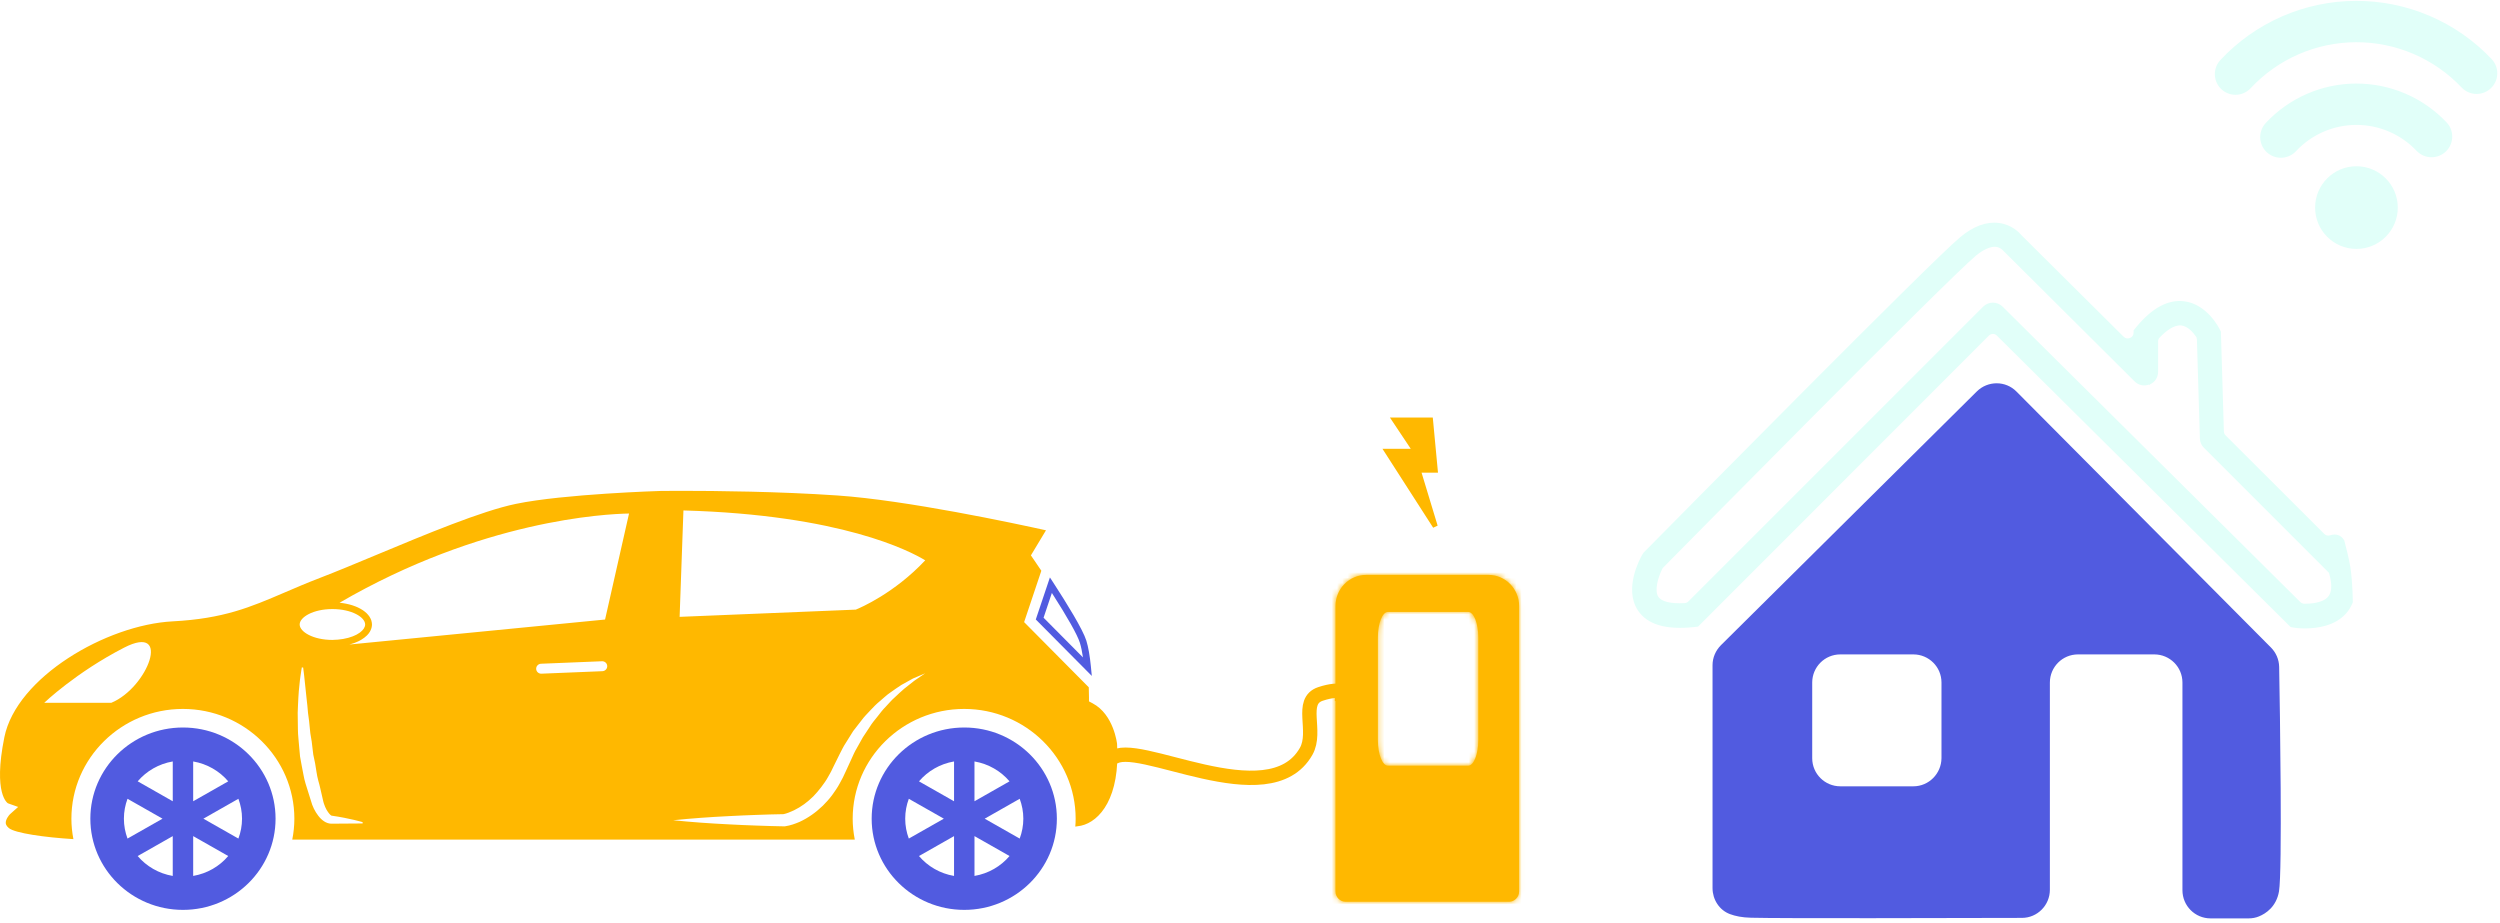 <svg width="474" height="175" viewBox="0 0 474 175" fill="none" xmlns="http://www.w3.org/2000/svg">
<path d="M446.035 112.069C446.035 112.038 446.035 112.038 446.035 112.069C445.972 110.541 445.848 109.044 445.629 107.516C445.349 105.801 444.881 104.117 444.475 102.464C443.758 101.279 442.76 101.248 441.981 101.435C441.918 101.466 441.856 101.466 441.794 101.498C441.388 101.622 440.983 101.529 440.671 101.217L421.96 82.538C421.773 82.35 421.649 82.07 421.649 81.789L421.087 63.047V62.892L420.869 62.455C420.775 62.268 418.499 57.653 414.102 57.122C411.046 56.748 408.021 58.401 405.058 61.987L404.528 62.642V63.079C404.528 63.546 404.279 63.921 403.842 64.076C403.437 64.264 402.969 64.17 402.657 63.858L383.323 44.649C382.886 44.119 381.452 42.591 379.02 42.279C376.65 41.967 374.155 42.871 371.629 44.992C366.141 49.545 317.244 99.096 311.693 104.71L311.568 104.866L311.35 105.209C310.976 105.863 307.826 111.601 310.539 115.718C312.285 118.399 315.84 119.46 321.142 118.898L321.952 118.805L377.086 63.64C377.523 63.203 378.209 63.203 378.614 63.64L434.309 118.898L435.058 119.023C435.214 119.054 435.962 119.148 437.022 119.148C439.424 119.148 442.729 118.649 444.818 116.31C445.38 115.686 445.785 114.969 446.097 114.19C446.066 113.441 446.066 112.755 446.035 112.069ZM320.113 114.034C319.925 114.221 319.676 114.346 319.427 114.346C316.776 114.501 314.998 114.065 314.406 113.129C313.689 112.038 314.281 109.606 315.185 107.828C315.217 107.734 315.279 107.672 315.373 107.579C317.587 105.333 369.321 52.881 374.623 48.484C376.057 47.299 377.398 46.707 378.427 46.8C379.269 46.894 379.737 47.455 379.768 47.486L404.715 72.309C405.464 73.058 406.524 73.276 407.491 72.902L407.647 73.058V72.871C408.614 72.434 409.175 71.53 409.175 70.469V64.731C409.175 64.451 409.268 64.17 409.487 63.983C410.547 62.86 412.137 61.551 413.572 61.706C414.85 61.862 415.848 63.079 416.347 63.796C416.472 63.952 416.534 64.17 416.534 64.388L417.096 83.13C417.127 83.816 417.376 84.44 417.875 84.908L441.575 108.608L441.669 108.951C442.199 110.915 442.105 112.35 441.388 113.161C440.328 114.377 437.927 114.47 436.929 114.47C436.648 114.47 436.367 114.346 436.149 114.158L379.706 58.151C379.463 57.907 379.173 57.713 378.855 57.58C378.537 57.448 378.195 57.38 377.85 57.38C377.505 57.38 377.164 57.448 376.845 57.58C376.527 57.713 376.238 57.907 375.995 58.151L320.113 114.034Z" fill="#E1FFF9"/>
<path d="M430.568 122.766L382.326 74.243C380.268 72.153 376.9 72.153 374.81 74.212L326.288 122.329C325.29 123.327 324.697 124.699 324.697 126.102V168.388C324.697 170.54 325.976 172.567 328.003 173.315C329.001 173.689 330.31 173.97 331.994 174.001C337.389 174.157 370.32 174.064 383.355 174.032C386.286 174.032 388.656 171.631 388.656 168.7V129.408C388.656 126.476 391.026 124.075 393.989 124.075H408.458C411.39 124.075 413.791 126.445 413.791 129.408V168.793C413.791 171.725 416.161 174.126 419.123 174.126H426.358C427.013 174.126 427.699 174.001 428.291 173.752C429.601 173.222 431.597 171.912 432.096 169.012C432.751 165.207 432.283 134.803 432.127 126.414C432.096 125.042 431.535 123.732 430.568 122.766ZM362.773 149.085H348.927C345.996 149.085 343.595 146.715 343.595 143.753V129.408C343.595 126.476 345.965 124.075 348.927 124.075H362.773C365.705 124.075 368.106 126.445 368.106 129.408V143.753C368.075 146.684 365.705 149.085 362.773 149.085Z" fill="#515BE0"/>
<mask id="path-3-inside-1_102_4397" fill="white">
<path fill-rule="evenodd" clip-rule="evenodd" d="M253.209 159.191V114.891C253.209 111.643 255.812 109 259.012 109H282.223C285.423 109 288.026 111.643 288.026 114.891V159.191H288.026V169.01C288.026 170.094 287.161 170.973 286.092 170.973H255.143L255.111 170.973C254.056 170.956 253.207 170.084 253.207 169.009V159.191H253.209ZM263.15 145.17H278.38C279.432 145.17 280.284 142.995 280.284 140.311V120.879C280.284 118.195 279.432 116.02 278.38 116.02H263.15C262.098 116.02 261.246 118.195 261.246 120.879V140.312C261.246 142.995 262.098 145.17 263.15 145.17Z"/>
</mask>
<path fill-rule="evenodd" clip-rule="evenodd" d="M253.209 159.191V114.891C253.209 111.643 255.812 109 259.012 109H282.223C285.423 109 288.026 111.643 288.026 114.891V159.191H288.026V169.01C288.026 170.094 287.161 170.973 286.092 170.973H255.143L255.111 170.973C254.056 170.956 253.207 170.084 253.207 169.009V159.191H253.209ZM263.15 145.17H278.38C279.432 145.17 280.284 142.995 280.284 140.311V120.879C280.284 118.195 279.432 116.02 278.38 116.02H263.15C262.098 116.02 261.246 118.195 261.246 120.879V140.312C261.246 142.995 262.098 145.17 263.15 145.17Z" fill="#FFB800"/>
<path d="M253.209 159.191H255.928V161.911H253.209V159.191ZM288.026 159.191V161.911H285.307V159.191H288.026ZM288.026 159.191V156.472H290.746V159.191H288.026ZM255.143 170.973V173.693H255.132L255.12 173.693L255.143 170.973ZM255.111 170.973L255.088 173.693L255.078 173.692L255.067 173.692L255.111 170.973ZM253.207 159.191H250.487V156.472H253.207V159.191ZM255.928 114.891V159.191H250.489V114.891H255.928ZM259.012 111.72C257.352 111.72 255.928 113.106 255.928 114.891H250.489C250.489 110.179 254.271 106.28 259.012 106.28V111.72ZM282.223 111.72H259.012V106.28H282.223V111.72ZM285.307 114.891C285.307 113.106 283.883 111.72 282.223 111.72V106.28C286.964 106.28 290.746 110.179 290.746 114.891H285.307ZM285.307 159.191V114.891H290.746V159.191H285.307ZM288.026 156.472H288.026V161.911H288.026V156.472ZM290.746 159.191V169.01H285.307V159.191H290.746ZM290.746 169.01C290.746 171.558 288.701 173.693 286.092 173.693V168.253C285.62 168.253 285.307 168.631 285.307 169.01H290.746ZM286.092 173.693H255.143V168.253H286.092V173.693ZM255.12 173.693L255.088 173.693L255.133 168.253L255.166 168.254L255.12 173.693ZM255.067 173.692C252.493 173.651 250.487 171.534 250.487 169.009H255.927C255.927 168.634 255.62 168.261 255.154 168.254L255.067 173.692ZM250.487 169.009V159.191H255.927V169.009H250.487ZM253.207 156.472H253.209V161.911H253.207V156.472ZM278.38 147.889H263.15V142.45H278.38V147.889ZM283.004 140.311C283.004 141.905 282.756 143.471 282.259 144.739C282.014 145.365 281.654 146.056 281.116 146.637C280.575 147.221 279.653 147.889 278.38 147.889V142.45C277.634 142.45 277.212 142.847 277.127 142.939C277.044 143.028 277.095 143.008 277.195 142.755C277.387 142.264 277.565 141.402 277.565 140.311H283.004ZM283.004 120.879V140.311H277.565V120.879H283.004ZM278.38 113.3C279.653 113.3 280.575 113.969 281.116 114.553C281.654 115.134 282.014 115.825 282.259 116.451C282.756 117.719 283.004 119.285 283.004 120.879H277.565C277.565 119.788 277.387 118.925 277.195 118.435C277.095 118.182 277.044 118.162 277.127 118.251C277.212 118.343 277.634 118.74 278.38 118.74V113.3ZM263.15 113.3H278.38V118.74H263.15V113.3ZM258.526 120.879C258.526 119.285 258.775 117.719 259.272 116.451C259.517 115.825 259.876 115.134 260.414 114.553C260.955 113.969 261.877 113.3 263.15 113.3V118.74C263.897 118.74 264.318 118.343 264.404 118.251C264.486 118.162 264.435 118.182 264.336 118.435C264.144 118.925 263.966 119.788 263.966 120.879H258.526ZM258.526 140.312V120.879H263.966V140.312H258.526ZM263.15 147.889C261.877 147.889 260.955 147.221 260.414 146.637C259.876 146.056 259.517 145.365 259.272 144.739C258.775 143.471 258.526 141.905 258.526 140.312H263.966C263.966 141.402 264.144 142.264 264.336 142.755C264.435 143.008 264.486 143.028 264.404 142.939C264.318 142.847 263.897 142.45 263.15 142.45V147.889Z" fill="#FFB800" mask="url(#path-3-inside-1_102_4397)"/>
<g filter="url(#filter0_d_102_4397)">
<path d="M264.408 77.176H271.227L272.125 86.687H268.894L272.125 97.342L262.973 83.098H268.356L264.408 77.176Z" fill="#FFB800"/>
<path d="M264.408 77.176H271.227L272.125 86.687H268.894L272.125 97.342L262.973 83.098H268.356L264.408 77.176Z" stroke="#FFB800" stroke-width="0.941"/>
</g>
<path d="M253.088 131.57C255.808 131.57 254.448 130.21 250.368 131.57C246.289 132.93 249.802 138.636 247.649 142.449C240.597 154.934 215.011 139.729 210.932 143.809" stroke="#FFB800" stroke-width="2.72"/>
<path d="M34.69 137.935C24.993 137.935 17.131 145.673 17.131 155.223C17.131 164.771 24.993 172.513 34.69 172.513C44.386 172.513 52.246 164.771 52.246 155.223C52.246 145.674 44.386 137.935 34.69 137.935ZM45.889 155.222C45.889 156.55 45.639 157.818 45.2 158.994L38.563 155.222L45.2 151.449C45.637 152.629 45.889 153.892 45.889 155.222ZM23.492 155.222C23.492 153.892 23.738 152.627 24.176 151.449L30.814 155.222L24.176 158.994C23.738 157.818 23.492 156.55 23.492 155.222ZM43.273 148.141L36.626 151.921V144.37C39.278 144.826 41.612 146.192 43.273 148.141ZM32.755 144.37V151.921L26.107 148.139C27.766 146.192 30.098 144.826 32.755 144.37ZM26.104 162.305L32.752 158.528V166.079C30.098 165.623 27.766 164.256 26.104 162.305ZM36.627 166.076V158.525L43.27 162.302C41.612 164.256 39.279 165.623 36.627 166.076Z" fill="#515BE0"/>
<path d="M207.005 128.154L206.833 126.361C206.632 124.321 206.343 122.679 205.973 121.476C205.302 119.321 202.242 114.374 199.795 110.605L199.063 109.479L196.386 117.452L207.005 128.154ZM199.435 112.42C202.412 117.063 204.285 120.392 204.738 121.85C204.971 122.591 205.166 123.529 205.33 124.645L197.862 117.119L199.435 112.42Z" fill="#515BE0"/>
<path d="M211.793 141.02C211.792 141.01 211.185 135.468 207.153 133.344L206.47 132.984L206.472 132.219C206.472 132.197 206.472 131.438 206.431 130.312L194.173 117.953L197.438 108.212C196.845 107.325 196.319 106.553 195.917 105.969L195.457 105.302L198.319 100.546C192.302 99.213 171.868 94.844 158.792 93.943C147.702 93.179 135.526 93.064 129.258 93.064C126.81 93.064 125.347 93.082 125.347 93.082C125.189 93.086 106.954 93.637 97.802 95.538C91.312 96.883 80.746 101.293 71.425 105.182C67.499 106.819 63.787 108.37 60.667 109.569C58.157 110.534 56.02 111.453 53.953 112.341C47.492 115.115 42.387 117.303 32.74 117.809C20.158 118.466 3.115 128.42 0.824 139.787C-1.358 150.623 1.48 152.294 1.507 152.307L3.443 152.996L1.887 154.38C1.677 154.59 1.069 155.349 1.091 156.02C1.095 156.145 1.113 156.523 1.663 156.99C2.824 157.974 8.541 158.77 13.918 159.098C13.667 157.803 13.538 156.508 13.538 155.228C13.538 143.75 23.019 134.413 34.675 134.413C46.328 134.413 55.811 143.75 55.811 155.228C55.811 156.54 55.675 157.869 55.411 159.194H162.069C161.807 157.866 161.669 156.54 161.669 155.228C161.669 143.75 171.152 134.413 182.806 134.413C194.46 134.413 203.943 143.75 203.943 155.228C203.943 155.715 203.921 156.204 203.877 156.725C204.461 156.649 204.784 156.592 204.967 156.551C208.524 155.757 212.431 151.217 211.793 141.02ZM21.104 133.251H8.384C8.384 133.251 14.389 127.498 23.518 122.801C32.646 118.102 28.067 130.361 21.104 133.251ZM63.025 115.478C66.682 115.478 69.233 117.019 69.233 118.403C69.233 118.917 68.88 119.454 68.248 119.925C68.217 119.947 68.181 119.97 68.146 119.991C67.984 120.109 67.798 120.222 67.599 120.329C67.468 120.396 67.328 120.461 67.183 120.52C67.074 120.569 66.964 120.618 66.849 120.663C66.63 120.745 66.405 120.822 66.165 120.889C66.109 120.906 66.055 120.92 65.998 120.939C65.716 121.015 65.425 121.082 65.119 121.134C65.097 121.139 65.072 121.144 65.049 121.148C64.722 121.204 64.383 121.246 64.035 121.277H63.997C63.675 121.303 63.365 121.33 63.023 121.33C59.366 121.33 56.818 119.789 56.818 118.402C56.819 117.019 59.367 115.478 63.025 115.478ZM68.756 156.129C68.756 156.129 66.39 156.146 62.839 156.171C61.847 156.176 60.963 155.479 60.347 154.672C59.718 153.861 59.221 152.857 58.946 151.798C58.617 150.751 58.275 149.668 57.932 148.564C57.588 147.463 57.451 146.293 57.2 145.149L56.887 143.423C56.835 142.843 56.781 142.264 56.729 141.69C56.651 140.542 56.488 139.417 56.483 138.318C56.469 137.225 56.457 136.164 56.443 135.159C56.465 134.158 56.531 133.208 56.567 132.331C56.592 131.458 56.701 130.66 56.764 129.949C56.83 129.245 56.9 128.625 56.981 128.121C57.118 127.105 57.23 126.532 57.23 126.532L57.484 126.577C57.484 126.577 57.5 126.726 57.531 127.009C57.553 127.291 57.642 127.705 57.681 128.216C57.787 129.231 57.941 130.678 58.125 132.421C58.236 133.282 58.319 134.207 58.401 135.182C58.532 136.153 58.682 137.173 58.756 138.225C58.819 139.28 59.117 140.34 59.2 141.437C59.266 141.982 59.334 142.531 59.399 143.083L59.742 144.711C59.95 145.798 60.043 146.921 60.336 147.964C60.648 149.002 60.845 150.057 61.093 151.069C61.151 151.325 61.211 151.578 61.266 151.829C61.301 151.983 61.313 152.023 61.339 152.118L61.431 152.416C61.565 152.815 61.729 153.196 61.907 153.519C62.297 154.177 62.601 154.509 62.839 154.643C66.39 155.156 68.756 155.879 68.756 155.879L68.752 156.129L68.756 156.129ZM114.214 127.258L102.655 127.73C102.127 127.755 101.679 127.35 101.659 126.828C101.638 126.309 102.048 125.868 102.574 125.845L114.139 125.373C114.665 125.351 115.113 125.758 115.13 126.274C115.152 126.796 114.745 127.233 114.214 127.258ZM114.72 117.464L66.24 122.203C66.553 122.122 66.856 122.032 67.143 121.925L67.157 121.924C67.412 121.83 67.661 121.728 67.893 121.616C67.991 121.57 68.082 121.523 68.175 121.473C68.285 121.418 68.392 121.357 68.498 121.293C68.9 121.056 69.248 120.791 69.54 120.504C69.592 120.452 69.644 120.401 69.689 120.348C69.771 120.262 69.847 120.173 69.919 120.083C69.998 119.976 70.069 119.866 70.137 119.754C70.187 119.667 70.231 119.579 70.274 119.487C70.326 119.369 70.376 119.251 70.411 119.129C70.428 119.071 70.447 119.012 70.458 118.95C70.499 118.77 70.526 118.59 70.526 118.401C70.526 118.16 70.48 117.928 70.416 117.698C70.406 117.669 70.401 117.637 70.394 117.61C70.321 117.392 70.217 117.187 70.091 116.984C70.069 116.949 70.045 116.913 70.023 116.877C69.888 116.682 69.73 116.488 69.547 116.308C69.516 116.278 69.486 116.252 69.454 116.221C69.256 116.036 69.038 115.861 68.797 115.696C68.78 115.687 68.76 115.676 68.744 115.665C68.49 115.498 68.218 115.346 67.916 115.203C67.901 115.193 67.885 115.186 67.869 115.178C67.568 115.038 67.248 114.913 66.91 114.802C66.867 114.788 66.828 114.773 66.785 114.76C66.451 114.653 66.097 114.562 65.731 114.487C65.684 114.476 65.633 114.467 65.586 114.458C65.211 114.382 64.822 114.323 64.42 114.283C64.406 114.281 64.398 114.278 64.384 114.276C91.339 98.599 114.792 97.441 119.266 97.365L114.72 117.464ZM173.362 129.065L171.425 130.593C170.801 131.121 170.218 131.698 169.618 132.246C169.003 132.775 168.493 133.416 167.93 133.995C167.357 134.564 166.873 135.216 166.377 135.851C165.875 136.482 165.346 137.087 164.928 137.78L163.605 139.784L162.448 141.851C162.04 142.509 161.72 143.282 161.377 144.032L160.36 146.243C160.006 147.03 159.637 147.818 159.193 148.568C158.785 149.337 158.271 150.059 157.76 150.773C157.234 151.48 156.63 152.134 156.005 152.767C155.359 153.378 154.676 153.966 153.936 154.48C153.2 154.998 152.411 155.454 151.585 155.836C150.715 156.199 149.929 156.497 148.849 156.666L148.771 156.68L148.696 156.676C146.941 156.629 145.184 156.61 143.433 156.528C141.678 156.457 139.923 156.404 138.17 156.297C134.663 156.126 131.152 155.881 127.642 155.518C131.15 155.158 134.661 154.911 138.17 154.737C139.923 154.63 141.678 154.582 143.433 154.506C145.143 154.429 146.856 154.404 148.569 154.363C149.131 154.239 149.899 153.949 150.534 153.636C151.206 153.304 151.857 152.922 152.467 152.475C153.083 152.033 153.654 151.525 154.202 150.993C154.733 150.444 155.233 149.86 155.697 149.25C156.156 148.631 156.619 148.009 156.991 147.326C157.402 146.668 157.74 145.962 158.074 145.25C158.46 144.449 158.799 143.752 159.185 143.004C159.56 142.272 159.905 141.538 160.393 140.807L161.759 138.618L163.323 136.602C163.819 135.916 164.429 135.315 165.007 134.695C165.585 134.072 166.175 133.464 166.837 132.926C167.497 132.39 168.088 131.78 168.795 131.309C169.5 130.828 170.171 130.323 170.889 129.873C171.621 129.451 172.364 129.048 173.099 128.646L175.413 127.656L173.362 129.065ZM162.262 115.584L128.856 116.954L129.579 96.781C159.486 97.608 172.606 104.519 175.421 106.238C169.555 112.493 163.111 115.241 162.262 115.584Z" fill="#FFB800"/>
<path d="M182.825 137.935C173.125 137.935 165.268 145.673 165.268 155.223C165.268 164.771 173.126 172.513 182.825 172.513C192.519 172.513 200.381 164.771 200.381 155.223C200.381 145.674 192.52 137.935 182.825 137.935ZM194.023 155.222C194.023 156.55 193.772 157.818 193.334 158.994L186.697 155.222L193.334 151.449C193.772 152.629 194.023 153.892 194.023 155.222ZM171.628 155.222C171.628 153.892 171.873 152.627 172.311 151.449L178.95 155.222L172.311 158.994C171.873 157.818 171.628 156.55 171.628 155.222ZM191.407 148.141L184.761 151.921V144.37C187.413 144.826 189.749 146.192 191.407 148.141ZM180.887 144.37V151.921L174.24 148.144C175.901 146.192 178.23 144.826 180.887 144.37ZM174.239 162.305L180.886 158.528V166.079C178.23 165.623 175.902 164.256 174.239 162.305ZM184.762 166.076V158.525L191.409 162.302C189.749 164.256 187.414 165.623 184.762 166.076Z" fill="#515BE0"/>
<path d="M432.452 25.993C434.278 24.035 436.486 22.472 438.939 21.4C441.392 20.328 444.037 19.771 446.714 19.762C449.391 19.753 452.041 20.292 454.502 21.347C456.963 22.401 459.182 23.949 461.022 25.894M423.852 14.055C426.773 10.922 430.305 8.421 434.23 6.706C438.156 4.991 442.393 4.099 446.677 4.084C450.961 4.069 455.199 4.932 459.137 6.62C463.074 8.307 466.621 10.78 469.565 13.892M446.782 43.278C444.618 43.278 442.863 41.523 442.863 39.359C442.863 37.194 444.618 35.439 446.782 35.439C448.947 35.439 450.702 37.194 450.702 39.359C450.702 41.523 448.947 43.278 446.782 43.278Z" stroke="#E1FFF9" stroke-width="7.839" stroke-linecap="round" stroke-linejoin="round"/>
<defs>
<filter id="filter0_d_102_4397" x="256.575" y="73.629" width="21.602" height="31.963" filterUnits="userSpaceOnUse" color-interpolation-filters="sRGB">
<feFlood flood-opacity="0" result="BackgroundImageFix"/>
<feColorMatrix in="SourceAlpha" type="matrix" values="0 0 0 0 0 0 0 0 0 0 0 0 0 0 0 0 0 0 127 0" result="hardAlpha"/>
<feOffset dy="2.46"/>
<feGaussianBlur stdDeviation="2.768"/>
<feComposite in2="hardAlpha" operator="out"/>
<feColorMatrix type="matrix" values="0 0 0 0 1 0 0 0 0 0.72 0 0 0 0 0 0 0 0 0.34 0"/>
<feBlend mode="normal" in2="BackgroundImageFix" result="effect1_dropShadow_102_4397"/>
<feBlend mode="normal" in="SourceGraphic" in2="effect1_dropShadow_102_4397" result="shape"/>
</filter>
</defs>
</svg>
